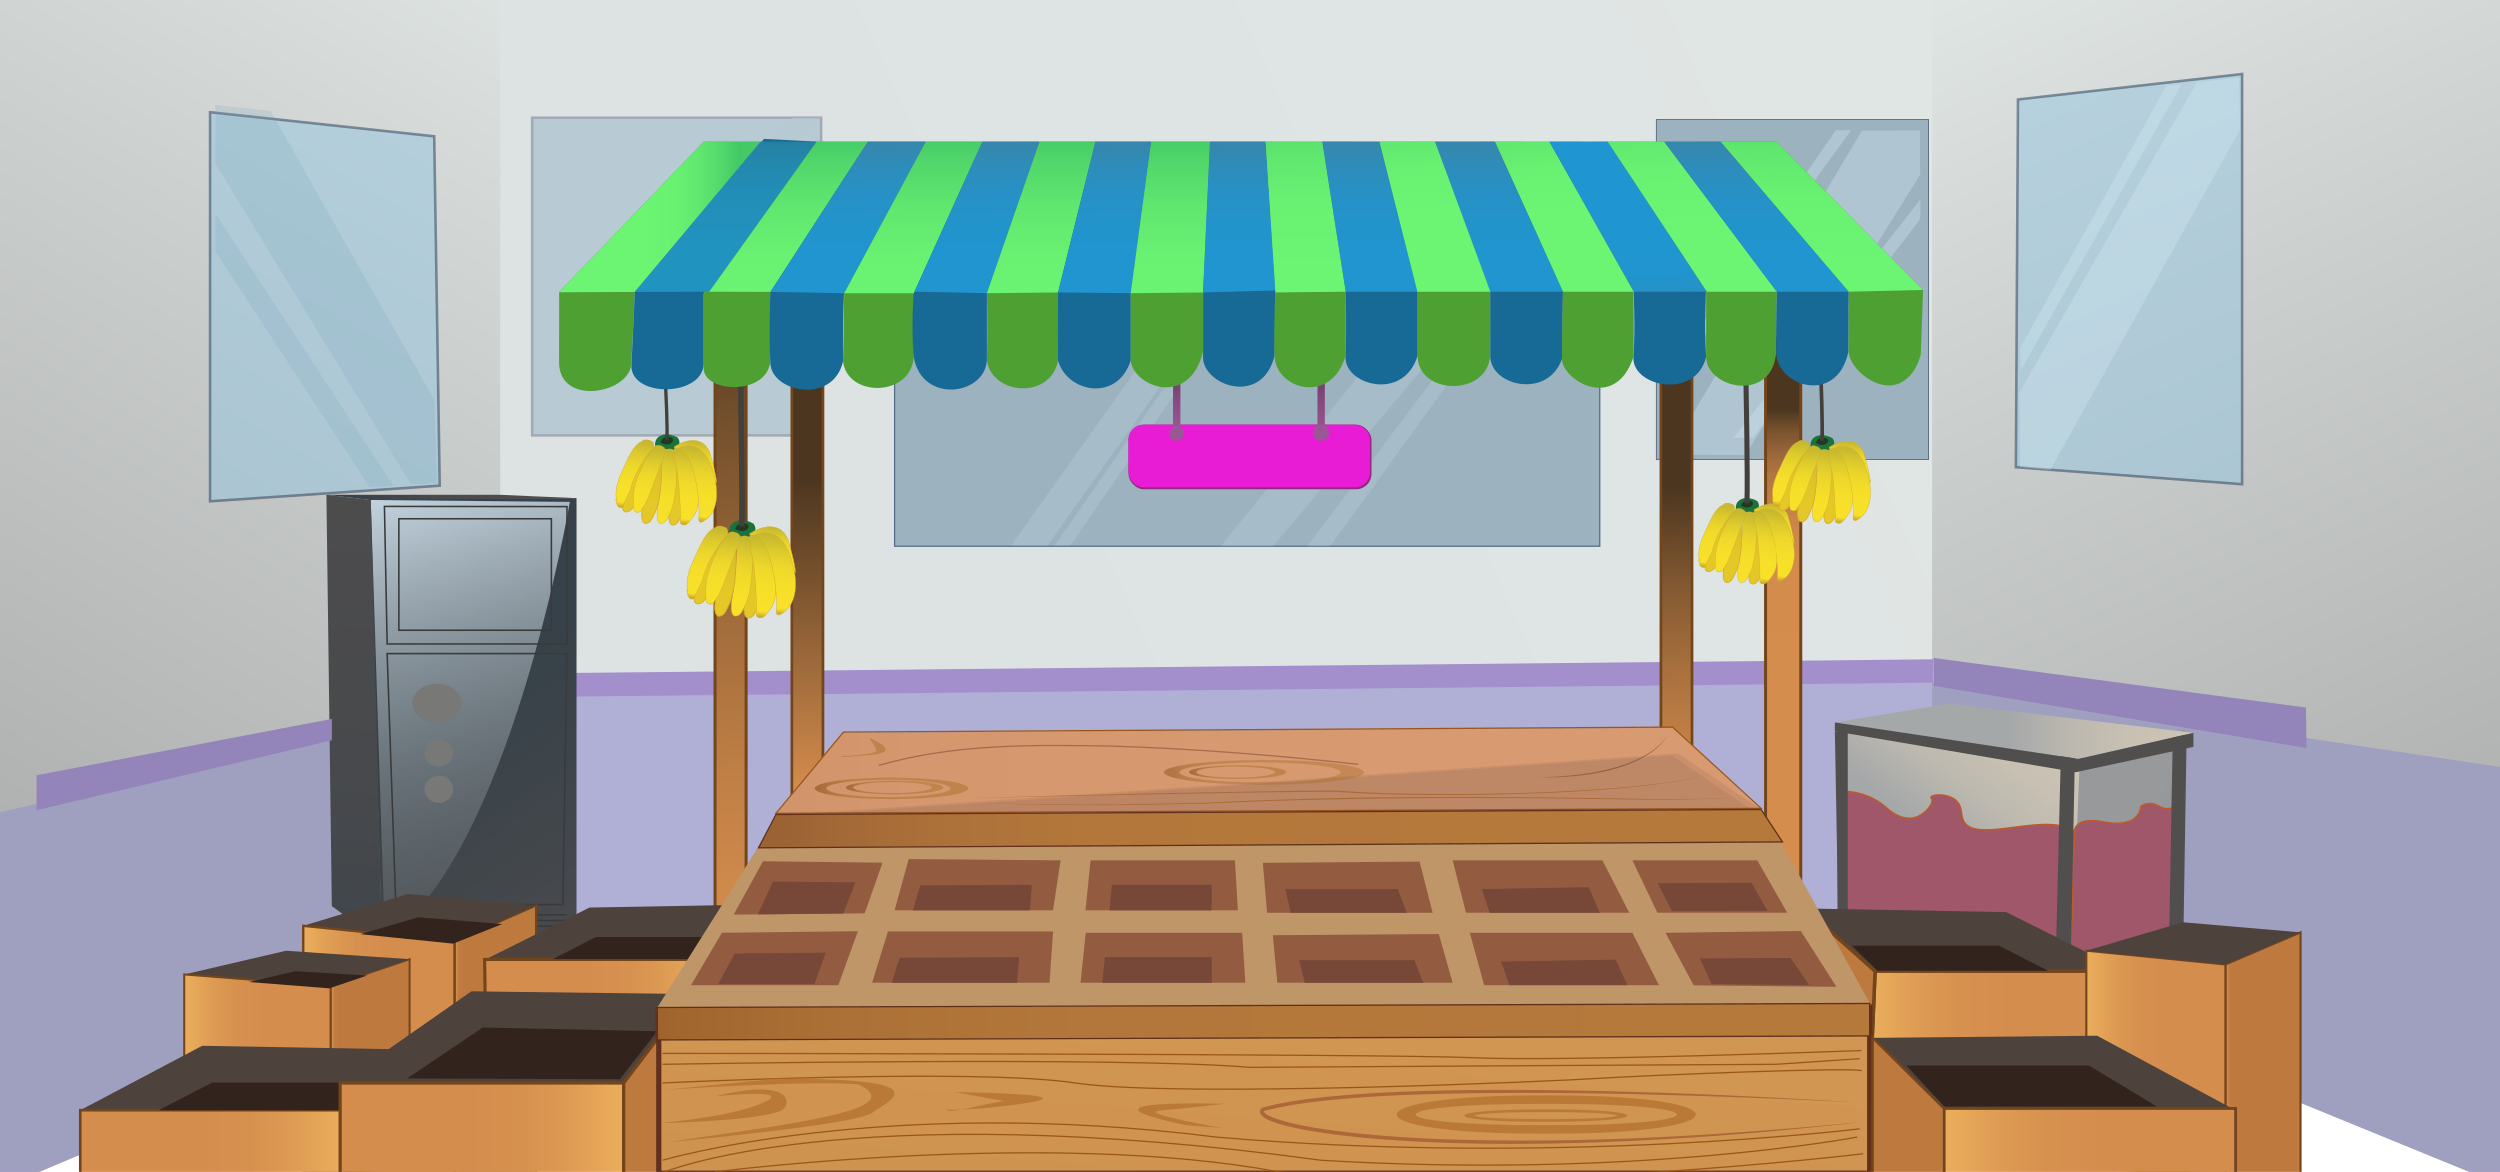 <svg xmlns="http://www.w3.org/2000/svg" xmlns:xlink="http://www.w3.org/1999/xlink" width="1920" height="900" viewBox="0 0 1920 900">
  <defs>
    <style>
      .cls-1, .cls-121, .cls-127, .cls-20, .cls-48, .cls-58, .cls-68, .cls-78 {
        fill: none;
      }

      .cls-2 {
        clip-path: url(#clip-path);
      }

      .cls-3 {
        fill: url(#linear-gradient);
      }

      .cls-4 {
        fill: url(#linear-gradient-2);
      }

      .cls-5 {
        fill: url(#linear-gradient-3);
      }

      .cls-6, .cls-9 {
        fill: #9cb2be;
      }

      .cls-6 {
        stroke: #576f8c;
      }

      .cls-10, .cls-105, .cls-106, .cls-108, .cls-109, .cls-110, .cls-111, .cls-112, .cls-116, .cls-119, .cls-120, .cls-121, .cls-122, .cls-127, .cls-130, .cls-131, .cls-132, .cls-133, .cls-15, .cls-20, .cls-25, .cls-27, .cls-28, .cls-29, .cls-30, .cls-31, .cls-33, .cls-34, .cls-35, .cls-36, .cls-37, .cls-40, .cls-41, .cls-42, .cls-43, .cls-44, .cls-45, .cls-46, .cls-47, .cls-48, .cls-49, .cls-50, .cls-51, .cls-52, .cls-53, .cls-54, .cls-55, .cls-56, .cls-57, .cls-58, .cls-59, .cls-6, .cls-60, .cls-61, .cls-62, .cls-63, .cls-64, .cls-65, .cls-66, .cls-67, .cls-68, .cls-69, .cls-70, .cls-71, .cls-72, .cls-73, .cls-74, .cls-75, .cls-76, .cls-77, .cls-78, .cls-9 {
        stroke-miterlimit: 10;
      }

      .cls-7 {
        fill: #9f9fbf;
      }

      .cls-8 {
        fill: #b0b0d6;
      }

      .cls-10, .cls-15, .cls-9 {
        stroke: #33455e;
      }

      .cls-9 {
        stroke-width: 0.5px;
      }

      .cls-10 {
        fill: #99c6dd;
      }

      .cls-10, .cls-15 {
        stroke-width: 2px;
      }

      .cls-10, .cls-126, .cls-16 {
        opacity: 0.55;
      }

      .cls-11, .cls-12 {
        fill: #d1e9f2;
      }

      .cls-11, .cls-14 {
        opacity: 0.35;
      }

      .cls-12 {
        opacity: 0.2;
      }

      .cls-13 {
        fill: #a28fcc;
      }

      .cls-15, .cls-16, .cls-17 {
        fill: #72a0b7;
      }

      .cls-17 {
        opacity: 0.54;
      }

      .cls-18 {
        fill: url(#linear-gradient-4);
      }

      .cls-19 {
        fill: url(#linear-gradient-5);
      }

      .cls-20 {
        stroke: #393a39;
        stroke-width: 1.21px;
      }

      .cls-21 {
        fill: #787877;
      }

      .cls-22 {
        fill: url(#linear-gradient-6);
      }

      .cls-23 {
        fill: url(#linear-gradient-7);
      }

      .cls-24 {
        fill: url(#linear-gradient-8);
      }

      .cls-105, .cls-106, .cls-108, .cls-109, .cls-110, .cls-111, .cls-112, .cls-130, .cls-131, .cls-132, .cls-133, .cls-25, .cls-27, .cls-28, .cls-29, .cls-33, .cls-34, .cls-35, .cls-36 {
        stroke: #72451b;
      }

      .cls-25, .cls-27 {
        stroke-width: 1.82px;
      }

      .cls-25 {
        fill: url(#linear-gradient-9);
      }

      .cls-26 {
        fill: #4d423c;
      }

      .cls-27 {
        fill: url(#linear-gradient-10);
      }

      .cls-28, .cls-29 {
        stroke-width: 1.54px;
      }

      .cls-28 {
        fill: url(#linear-gradient-11);
      }

      .cls-29 {
        fill: url(#linear-gradient-12);
      }

      .cls-30, .cls-31 {
        fill: #a05769;
        stroke: #bc5a2d;
      }

      .cls-30 {
        stroke-width: 1.22px;
      }

      .cls-31 {
        stroke-width: 1.22px;
      }

      .cls-32 {
        fill: #514e4e;
      }

      .cls-33, .cls-34 {
        stroke-width: 2.31px;
      }

      .cls-33 {
        fill: url(#linear-gradient-13);
      }

      .cls-34 {
        fill: url(#linear-gradient-14);
      }

      .cls-35, .cls-36 {
        stroke-width: 2.08px;
      }

      .cls-35 {
        fill: url(#linear-gradient-15);
      }

      .cls-36 {
        fill: url(#linear-gradient-16);
      }

      .cls-37, .cls-40, .cls-41, .cls-42, .cls-43, .cls-44, .cls-45, .cls-46, .cls-47, .cls-49, .cls-50, .cls-51, .cls-52, .cls-53, .cls-54, .cls-55, .cls-56, .cls-57, .cls-59, .cls-60, .cls-61, .cls-62, .cls-63, .cls-64, .cls-65, .cls-66, .cls-67, .cls-69, .cls-70, .cls-71, .cls-72, .cls-73, .cls-74, .cls-75, .cls-76, .cls-77 {
        stroke: #d7aa29;
      }

      .cls-37, .cls-40, .cls-42 {
        stroke-width: 0.61px;
      }

      .cls-37 {
        fill: url(#linear-gradient-17);
      }

      .cls-38 {
        fill: #1a733a;
      }

      .cls-39 {
        fill: #243821;
      }

      .cls-40 {
        fill: url(#linear-gradient-18);
      }

      .cls-41, .cls-43, .cls-44, .cls-45, .cls-46, .cls-47 {
        stroke-width: 0.3px;
      }

      .cls-41 {
        fill: url(#linear-gradient-19);
      }

      .cls-42 {
        fill: url(#linear-gradient-20);
      }

      .cls-43 {
        fill: url(#linear-gradient-21);
      }

      .cls-44 {
        fill: url(#linear-gradient-22);
      }

      .cls-45 {
        fill: url(#linear-gradient-23);
      }

      .cls-46 {
        fill: url(#linear-gradient-24);
      }

      .cls-47 {
        fill: url(#linear-gradient-25);
      }

      .cls-48, .cls-58, .cls-68, .cls-78 {
        stroke: #433f3a;
      }

      .cls-48 {
        stroke-width: 3.89px;
      }

      .cls-49, .cls-50, .cls-52 {
        stroke-width: 0.62px;
      }

      .cls-49 {
        fill: url(#linear-gradient-26);
      }

      .cls-50 {
        fill: url(#linear-gradient-27);
      }

      .cls-51, .cls-53, .cls-54, .cls-55, .cls-56, .cls-57 {
        stroke-width: 0.31px;
      }

      .cls-51 {
        fill: url(#linear-gradient-28);
      }

      .cls-52 {
        fill: url(#linear-gradient-29);
      }

      .cls-53 {
        fill: url(#linear-gradient-30);
      }

      .cls-54 {
        fill: url(#linear-gradient-31);
      }

      .cls-55 {
        fill: url(#linear-gradient-32);
      }

      .cls-56 {
        fill: url(#linear-gradient-33);
      }

      .cls-57 {
        fill: url(#linear-gradient-34);
      }

      .cls-58 {
        stroke-width: 2.83px;
      }

      .cls-59, .cls-60, .cls-62 {
        stroke-width: 0.64px;
      }

      .cls-59 {
        fill: url(#linear-gradient-35);
      }

      .cls-60 {
        fill: url(#linear-gradient-36);
      }

      .cls-61, .cls-63, .cls-64, .cls-65, .cls-66, .cls-67 {
        stroke-width: 0.32px;
      }

      .cls-61 {
        fill: url(#linear-gradient-37);
      }

      .cls-62 {
        fill: url(#linear-gradient-38);
      }

      .cls-63 {
        fill: url(#linear-gradient-39);
      }

      .cls-64 {
        fill: url(#linear-gradient-40);
      }

      .cls-65 {
        fill: url(#linear-gradient-41);
      }

      .cls-66 {
        fill: url(#linear-gradient-42);
      }

      .cls-67 {
        fill: url(#linear-gradient-43);
      }

      .cls-68 {
        stroke-width: 2.56px;
      }

      .cls-69, .cls-70, .cls-72 {
        stroke-width: 0.69px;
      }

      .cls-69 {
        fill: url(#linear-gradient-44);
      }

      .cls-70 {
        fill: url(#linear-gradient-45);
      }

      .cls-71, .cls-73, .cls-74, .cls-75, .cls-76, .cls-77 {
        stroke-width: 0.34px;
      }

      .cls-71 {
        fill: url(#linear-gradient-46);
      }

      .cls-72 {
        fill: url(#linear-gradient-47);
      }

      .cls-73 {
        fill: url(#linear-gradient-48);
      }

      .cls-74 {
        fill: url(#linear-gradient-49);
      }

      .cls-75 {
        fill: url(#linear-gradient-50);
      }

      .cls-76 {
        fill: url(#linear-gradient-51);
      }

      .cls-77 {
        fill: url(#linear-gradient-52);
      }

      .cls-78 {
        stroke-width: 4.41px;
      }

      .cls-79 {
        fill: #912a7e;
      }

      .cls-80 {
        fill: #e81cd5;
      }

      .cls-81 {
        fill: url(#linear-gradient-53);
      }

      .cls-82 {
        fill: url(#linear-gradient-54);
      }

      .cls-83 {
        fill: #995893;
      }

      .cls-84 {
        fill: #4ea033;
      }

      .cls-85 {
        fill: #176996;
      }

      .cls-86 {
        fill: url(#linear-gradient-55);
      }

      .cls-87 {
        fill: url(#linear-gradient-56);
      }

      .cls-88 {
        fill: url(#linear-gradient-57);
      }

      .cls-89 {
        fill: url(#linear-gradient-58);
      }

      .cls-90 {
        fill: url(#linear-gradient-59);
      }

      .cls-91 {
        fill: url(#linear-gradient-60);
      }

      .cls-92 {
        fill: url(#linear-gradient-61);
      }

      .cls-93 {
        fill: url(#linear-gradient-62);
      }

      .cls-94 {
        fill: url(#linear-gradient-63);
      }

      .cls-95 {
        fill: url(#linear-gradient-64);
      }

      .cls-96 {
        fill: url(#linear-gradient-65);
      }

      .cls-97 {
        fill: url(#linear-gradient-66);
      }

      .cls-98 {
        fill: url(#linear-gradient-67);
      }

      .cls-99 {
        fill: url(#linear-gradient-68);
      }

      .cls-100 {
        fill: url(#linear-gradient-69);
      }

      .cls-101 {
        fill: url(#linear-gradient-70);
      }

      .cls-102 {
        fill: url(#linear-gradient-71);
      }

      .cls-103 {
        fill: url(#linear-gradient-72);
      }

      .cls-104 {
        fill: url(#linear-gradient-73);
      }

      .cls-105, .cls-106 {
        stroke-width: 2.4px;
      }

      .cls-105 {
        fill: url(#linear-gradient-74);
      }

      .cls-106 {
        fill: url(#linear-gradient-75);
      }

      .cls-107 {
        fill: #33231d;
      }

      .cls-108, .cls-109 {
        stroke-width: 2.73px;
      }

      .cls-108 {
        fill: url(#linear-gradient-76);
      }

      .cls-109 {
        fill: url(#linear-gradient-77);
      }

      .cls-110 {
        stroke-width: 2.01px;
        fill: url(#linear-gradient-78);
      }

      .cls-111, .cls-112 {
        stroke-width: 2.49px;
      }

      .cls-111 {
        fill: url(#linear-gradient-79);
      }

      .cls-112 {
        fill: url(#linear-gradient-80);
      }

      .cls-113 {
        fill: #bf9668;
      }

      .cls-114 {
        fill: #271f1b;
      }

      .cls-115 {
        fill: #60301d;
      }

      .cls-116, .cls-119, .cls-120, .cls-122 {
        stroke: #60301d;
      }

      .cls-116 {
        fill: url(#linear-gradient-81);
      }

      .cls-117 {
        fill: url(#linear-gradient-82);
      }

      .cls-118 {
        fill: #5c4337;
        opacity: 0.11;
      }

      .cls-119 {
        stroke-width: 4px;
        fill: url(#linear-gradient-83);
      }

      .cls-120 {
        fill: url(#linear-gradient-84);
      }

      .cls-121 {
        stroke: #9b5719;
      }

      .cls-122 {
        fill: url(#linear-gradient-85);
      }

      .cls-123, .cls-124, .cls-125, .cls-144 {
        opacity: 0.68;
      }

      .cls-123 {
        fill: url(#linear-gradient-86);
      }

      .cls-124 {
        fill: url(#linear-gradient-87);
      }

      .cls-125 {
        fill: url(#linear-gradient-88);
      }

      .cls-126 {
        fill: url(#linear-gradient-89);
      }

      .cls-127 {
        stroke: #6b3926;
      }

      .cls-127, .cls-128 {
        opacity: 0.46;
      }

      .cls-129 {
        fill: #6b3926;
      }

      .cls-130, .cls-131 {
        stroke-width: 1.63px;
      }

      .cls-130 {
        fill: url(#linear-gradient-90);
      }

      .cls-131 {
        fill: url(#linear-gradient-91);
      }

      .cls-132 {
        stroke-width: 2.2px;
        fill: url(#linear-gradient-92);
      }

      .cls-133 {
        stroke-width: 2px;
        fill: url(#linear-gradient-93);
      }

      .cls-134 {
        fill: url(#linear-gradient-94);
      }

      .cls-135 {
        fill: #935c40;
      }

      .cls-136 {
        fill: #774738;
      }

      .cls-137 {
        fill: url(#linear-gradient-95);
      }

      .cls-138 {
        fill: #9385ba;
      }

      .cls-139 {
        fill: url(#linear-gradient-96);
      }

      .cls-140 {
        fill: #ba7936;
      }

      .cls-141 {
        fill: #ad6738;
      }

      .cls-142 {
        opacity: 0.58;
      }

      .cls-143 {
        fill: #9b5719;
      }

      .cls-144 {
        fill: url(#linear-gradient-97);
      }
    </style>
    <clipPath id="clip-path">
      <rect class="cls-1" width="1920" height="900"/>
    </clipPath>
    <linearGradient id="linear-gradient" x1="1884.35" y1="812.38" x2="1510.44" y2="-19.5" gradientUnits="userSpaceOnUse">
      <stop offset="0" stop-color="#a7a8a8"/>
      <stop offset="0.66" stop-color="#cbcfce"/>
      <stop offset="1" stop-color="#e0e6e4"/>
    </linearGradient>
    <linearGradient id="linear-gradient-2" x1="-214.45" y1="1152.67" x2="565.83" y2="-204.61" gradientUnits="userSpaceOnUse">
      <stop offset="0.26" stop-color="#a7a8a8"/>
      <stop offset="0.66" stop-color="#cbcfce"/>
      <stop offset="0.86" stop-color="#e0e6e4"/>
    </linearGradient>
    <linearGradient id="linear-gradient-3" x1="318.6" y1="638.31" x2="1529.79" y2="88.97" gradientUnits="userSpaceOnUse">
      <stop offset="0.33" stop-color="#dde2e3"/>
      <stop offset="0.93" stop-color="#e0e6e4"/>
    </linearGradient>
    <linearGradient id="linear-gradient-4" x1="341.55" y1="514.65" x2="615.51" y2="913.95" gradientUnits="userSpaceOnUse">
      <stop offset="0.04" stop-color="#364149"/>
      <stop offset="0.43" stop-color="#47494c"/>
      <stop offset="0.72" stop-color="#4d4c4d"/>
    </linearGradient>
    <linearGradient id="linear-gradient-5" x1="307.79" y1="350.5" x2="481.27" y2="948.12" gradientUnits="userSpaceOnUse">
      <stop offset="0" stop-color="#d0e2ee"/>
      <stop offset="0.08" stop-color="#c0d0db" stop-opacity="0.92"/>
      <stop offset="0.38" stop-color="#858e94" stop-opacity="0.61"/>
      <stop offset="0.63" stop-color="#5a5e60" stop-opacity="0.38"/>
      <stop offset="0.8" stop-color="#3f4040" stop-opacity="0.24"/>
      <stop offset="0.9" stop-color="#353534" stop-opacity="0.19"/>
    </linearGradient>
    <linearGradient id="linear-gradient-6" x1="220.47" y1="939.09" x2="326.1" y2="147.03" xlink:href="#linear-gradient-4"/>
    <linearGradient id="linear-gradient-7" x1="1431.81" y1="742.99" x2="1705.6" y2="383.58" gradientUnits="userSpaceOnUse">
      <stop offset="0.25" stop-color="#a5a8a9"/>
      <stop offset="0.28" stop-color="#acadab"/>
      <stop offset="0.35" stop-color="#bdb9af"/>
      <stop offset="0.43" stop-color="#c8c1b3"/>
      <stop offset="0.56" stop-color="#cfc6b4"/>
      <stop offset="0.9" stop-color="#d1c7b5"/>
    </linearGradient>
    <linearGradient id="linear-gradient-8" x1="1583.72" y1="613.63" x2="1785.49" y2="740.2" gradientUnits="userSpaceOnUse">
      <stop offset="0.25" stop-color="#97999a"/>
      <stop offset="0.25" stop-color="#97999a"/>
      <stop offset="0.4" stop-color="#909393"/>
      <stop offset="0.81" stop-color="#8e9191"/>
    </linearGradient>
    <linearGradient id="linear-gradient-9" x1="349.05" y1="798.95" x2="411.79" y2="798.95" gradientUnits="userSpaceOnUse">
      <stop offset="0" stop-color="#e9ac5b"/>
      <stop offset="0.01" stop-color="#de9f54"/>
      <stop offset="0.02" stop-color="#d08e4b"/>
      <stop offset="0.04" stop-color="#c68244"/>
      <stop offset="0.06" stop-color="#c07b40"/>
      <stop offset="0.12" stop-color="#be793f"/>
    </linearGradient>
    <linearGradient id="linear-gradient-10" x1="232.88" y1="806.83" x2="349.05" y2="806.83" gradientUnits="userSpaceOnUse">
      <stop offset="0.03" stop-color="#e9ac5b"/>
      <stop offset="0.18" stop-color="#de9c54"/>
      <stop offset="0.35" stop-color="#d7914f"/>
      <stop offset="0.54" stop-color="#d58d4d"/>
    </linearGradient>
    <linearGradient id="linear-gradient-11" x1="253.88" y1="813.86" x2="314.58" y2="813.86" xlink:href="#linear-gradient-9"/>
    <linearGradient id="linear-gradient-12" x1="141.48" y1="819.73" x2="253.88" y2="819.73" xlink:href="#linear-gradient-10"/>
    <linearGradient id="linear-gradient-13" x1="541.14" y1="191.28" x2="586.83" y2="950.41" gradientUnits="userSpaceOnUse">
      <stop offset="0.03" stop-color="#4c361f"/>
      <stop offset="0.17" stop-color="#734f2c"/>
      <stop offset="0.35" stop-color="#9d693a"/>
      <stop offset="0.51" stop-color="#bc7d44"/>
      <stop offset="0.64" stop-color="#ce894b"/>
      <stop offset="0.74" stop-color="#d58d4d"/>
    </linearGradient>
    <linearGradient id="linear-gradient-14" x1="1368.07" y1="305.7" x2="1369.96" y2="610.27" gradientUnits="userSpaceOnUse">
      <stop offset="0.03" stop-color="#4c361f"/>
      <stop offset="0.05" stop-color="#5f4225"/>
      <stop offset="0.09" stop-color="#7e5630"/>
      <stop offset="0.14" stop-color="#9a6739"/>
      <stop offset="0.19" stop-color="#b07540"/>
      <stop offset="0.26" stop-color="#c18046"/>
      <stop offset="0.33" stop-color="#cc874a"/>
      <stop offset="0.44" stop-color="#d38c4c"/>
      <stop offset="0.74" stop-color="#d58d4d"/>
    </linearGradient>
    <linearGradient id="linear-gradient-15" x1="1283.95" y1="364.28" x2="1293.94" y2="675.37" gradientUnits="userSpaceOnUse">
      <stop offset="0.03" stop-color="#4c361f"/>
      <stop offset="0.07" stop-color="#543b22"/>
      <stop offset="0.27" stop-color="#825831"/>
      <stop offset="0.47" stop-color="#a66f3d"/>
      <stop offset="0.65" stop-color="#c08046"/>
      <stop offset="0.81" stop-color="#d08a4b"/>
      <stop offset="0.94" stop-color="#d58d4d"/>
    </linearGradient>
    <linearGradient id="linear-gradient-16" x1="622.15" y1="360.29" x2="617.41" y2="625.22" gradientUnits="userSpaceOnUse">
      <stop offset="0.03" stop-color="#4c361f"/>
      <stop offset="0.42" stop-color="#885c33"/>
      <stop offset="0.94" stop-color="#d58d4d"/>
    </linearGradient>
    <linearGradient id="linear-gradient-17" x1="1356.94" y1="396.02" x2="1339.8" y2="459.86" gradientUnits="userSpaceOnUse">
      <stop offset="0.02" stop-color="#c7b92f"/>
      <stop offset="0.12" stop-color="#d0bd2d"/>
      <stop offset="0.36" stop-color="#dfc528"/>
      <stop offset="0.55" stop-color="#e4c827"/>
    </linearGradient>
    <linearGradient id="linear-gradient-18" x1="1262.82" y1="624.69" x2="1245.63" y2="688.71" gradientTransform="matrix(0.98, 0.18, -0.18, 0.98, 202.38, -453.02)" xlink:href="#linear-gradient-17"/>
    <linearGradient id="linear-gradient-19" x1="1348.3" y1="394.82" x2="1331.16" y2="458.66" gradientUnits="userSpaceOnUse">
      <stop offset="0.02" stop-color="#c7b92f"/>
      <stop offset="0.03" stop-color="#c9ba2f"/>
      <stop offset="0.18" stop-color="#decb2c"/>
      <stop offset="0.34" stop-color="#edd82a"/>
      <stop offset="0.53" stop-color="#f6df29"/>
      <stop offset="0.81" stop-color="#f9e129"/>
      <stop offset="0.96" stop-color="#865d25"/>
    </linearGradient>
    <linearGradient id="linear-gradient-20" x1="1337.19" y1="394.82" x2="1320.06" y2="458.66" xlink:href="#linear-gradient-17"/>
    <linearGradient id="linear-gradient-21" x1="1364.82" y1="387.72" x2="1360.53" y2="419.4" xlink:href="#linear-gradient-19"/>
    <linearGradient id="linear-gradient-22" x1="1330.74" y1="392.45" x2="1325.77" y2="449.73" xlink:href="#linear-gradient-19"/>
    <linearGradient id="linear-gradient-23" x1="1321.23" y1="386.67" x2="1313.55" y2="443.39" xlink:href="#linear-gradient-19"/>
    <linearGradient id="linear-gradient-24" x1="1358.26" y1="394.36" x2="1350.01" y2="455.24" xlink:href="#linear-gradient-19"/>
    <linearGradient id="linear-gradient-25" x1="1366.49" y1="392.74" x2="1358.38" y2="452.58" xlink:href="#linear-gradient-19"/>
    <linearGradient id="linear-gradient-26" x1="1414.91" y1="348.08" x2="1397.35" y2="413.5" xlink:href="#linear-gradient-17"/>
    <linearGradient id="linear-gradient-27" x1="1310.55" y1="567.03" x2="1292.93" y2="632.63" gradientTransform="matrix(0.98, 0.18, -0.18, 0.98, 202.38, -453.02)" xlink:href="#linear-gradient-17"/>
    <linearGradient id="linear-gradient-28" x1="1406.06" y1="346.85" x2="1388.49" y2="412.27" xlink:href="#linear-gradient-19"/>
    <linearGradient id="linear-gradient-29" x1="1394.67" y1="346.85" x2="1377.11" y2="412.27" xlink:href="#linear-gradient-17"/>
    <linearGradient id="linear-gradient-30" x1="1422.98" y1="339.58" x2="1418.58" y2="372.03" xlink:href="#linear-gradient-19"/>
    <linearGradient id="linear-gradient-31" x1="1388.06" y1="344.42" x2="1382.96" y2="403.13" xlink:href="#linear-gradient-19"/>
    <linearGradient id="linear-gradient-32" x1="1378.32" y1="338.49" x2="1370.44" y2="396.63" xlink:href="#linear-gradient-19"/>
    <linearGradient id="linear-gradient-33" x1="1416.26" y1="346.38" x2="1407.81" y2="408.77" xlink:href="#linear-gradient-19"/>
    <linearGradient id="linear-gradient-34" x1="1424.7" y1="344.72" x2="1416.39" y2="406.04" xlink:href="#linear-gradient-19"/>
    <linearGradient id="linear-gradient-35" x1="528.21" y1="347.87" x2="510.15" y2="415.14" xlink:href="#linear-gradient-17"/>
    <linearGradient id="linear-gradient-36" x1="437.59" y1="726.66" x2="419.48" y2="794.12" gradientTransform="matrix(0.98, 0.18, -0.18, 0.98, 202.38, -453.02)" xlink:href="#linear-gradient-17"/>
    <linearGradient id="linear-gradient-37" x1="519.1" y1="346.6" x2="501.04" y2="413.87" xlink:href="#linear-gradient-19"/>
    <linearGradient id="linear-gradient-38" x1="507.4" y1="346.6" x2="489.34" y2="413.87" xlink:href="#linear-gradient-17"/>
    <linearGradient id="linear-gradient-39" x1="536.5" y1="339.13" x2="531.98" y2="372.5" xlink:href="#linear-gradient-19"/>
    <linearGradient id="linear-gradient-40" x1="500.59" y1="344.11" x2="495.36" y2="404.47" xlink:href="#linear-gradient-19"/>
    <linearGradient id="linear-gradient-41" x1="490.58" y1="338.01" x2="482.48" y2="397.79" xlink:href="#linear-gradient-19"/>
    <linearGradient id="linear-gradient-42" x1="529.59" y1="346.12" x2="520.9" y2="410.27" xlink:href="#linear-gradient-19"/>
    <linearGradient id="linear-gradient-43" x1="538.27" y1="344.41" x2="529.73" y2="407.47" xlink:href="#linear-gradient-19"/>
    <linearGradient id="linear-gradient-44" x1="587.07" y1="414.9" x2="567.6" y2="487.4" xlink:href="#linear-gradient-17"/>
    <linearGradient id="linear-gradient-45" x1="505.46" y1="781.8" x2="485.94" y2="854.5" gradientTransform="matrix(0.98, 0.18, -0.18, 0.98, 202.38, -453.02)" xlink:href="#linear-gradient-17"/>
    <linearGradient id="linear-gradient-46" x1="577.26" y1="413.54" x2="557.79" y2="486.03" xlink:href="#linear-gradient-19"/>
    <linearGradient id="linear-gradient-47" x1="564.64" y1="413.54" x2="545.18" y2="486.03" xlink:href="#linear-gradient-17"/>
    <linearGradient id="linear-gradient-48" x1="596.01" y1="405.48" x2="591.14" y2="441.45" xlink:href="#linear-gradient-19"/>
    <linearGradient id="linear-gradient-49" x1="557.31" y1="410.85" x2="551.67" y2="475.9" xlink:href="#linear-gradient-19"/>
    <linearGradient id="linear-gradient-50" x1="546.52" y1="404.28" x2="537.79" y2="468.7" xlink:href="#linear-gradient-19"/>
    <linearGradient id="linear-gradient-51" x1="588.56" y1="413.02" x2="579.2" y2="482.15" xlink:href="#linear-gradient-19"/>
    <linearGradient id="linear-gradient-52" x1="597.91" y1="411.18" x2="588.71" y2="479.13" xlink:href="#linear-gradient-19"/>
    <linearGradient id="linear-gradient-53" x1="900.42" y1="342.99" x2="906.59" y2="267.66" gradientUnits="userSpaceOnUse">
      <stop offset="0.01" stop-color="#aa5e9f"/>
      <stop offset="0.78" stop-color="#6d3c68"/>
    </linearGradient>
    <linearGradient id="linear-gradient-54" x1="1011.09" y1="348.07" x2="1017.75" y2="266.87" xlink:href="#linear-gradient-53"/>
    <linearGradient id="linear-gradient-55" x1="429.35" y1="166.63" x2="584.07" y2="166.63" gradientUnits="userSpaceOnUse">
      <stop offset="0.41" stop-color="#6cf473"/>
      <stop offset="0.58" stop-color="#69f172"/>
      <stop offset="0.7" stop-color="#60e76f"/>
      <stop offset="0.82" stop-color="#50d66a"/>
      <stop offset="0.89" stop-color="#43c966"/>
    </linearGradient>
    <linearGradient id="linear-gradient-56" x1="557.83" y1="368.19" x2="557.13" y2="69.24" gradientUnits="userSpaceOnUse">
      <stop offset="0.29" stop-color="#2194c1"/>
      <stop offset="0.6" stop-color="#2193bf"/>
      <stop offset="0.73" stop-color="#228eb8"/>
      <stop offset="0.82" stop-color="#2487ac"/>
      <stop offset="0.9" stop-color="#267c9a"/>
      <stop offset="0.91" stop-color="#277996"/>
    </linearGradient>
    <linearGradient id="linear-gradient-57" x1="606.05" y1="368.49" x2="605.34" y2="69.18" xlink:href="#linear-gradient-55"/>
    <linearGradient id="linear-gradient-58" x1="651.86" y1="371.01" x2="651.14" y2="68.78" gradientUnits="userSpaceOnUse">
      <stop offset="0.29" stop-color="#1f96d1"/>
      <stop offset="0.59" stop-color="#2095cf"/>
      <stop offset="0.71" stop-color="#2592c8"/>
      <stop offset="0.8" stop-color="#2d8dbc"/>
      <stop offset="0.87" stop-color="#3886aa"/>
      <stop offset="0.9" stop-color="#3e82a1"/>
    </linearGradient>
    <linearGradient id="linear-gradient-59" x1="701.86" y1="371.05" x2="701.15" y2="68.76" xlink:href="#linear-gradient-55"/>
    <linearGradient id="linear-gradient-60" x1="750.81" y1="370.9" x2="750.1" y2="68.82" xlink:href="#linear-gradient-58"/>
    <linearGradient id="linear-gradient-61" x1="800.11" y1="370.76" x2="799.39" y2="68.73" xlink:href="#linear-gradient-55"/>
    <linearGradient id="linear-gradient-62" x1="848.84" y1="371.08" x2="848.13" y2="68.69" xlink:href="#linear-gradient-58"/>
    <linearGradient id="linear-gradient-63" x1="899.3" y1="370.81" x2="898.59" y2="68.73" xlink:href="#linear-gradient-55"/>
    <linearGradient id="linear-gradient-64" x1="952.08" y1="369.55" x2="951.37" y2="68.9" xlink:href="#linear-gradient-58"/>
    <linearGradient id="linear-gradient-65" x1="1003.15" y1="330.64" x2="1002.44" y2="29.91" xlink:href="#linear-gradient-55"/>
    <linearGradient id="linear-gradient-66" x1="1052.63" y1="368.67" x2="1051.93" y2="68.97" xlink:href="#linear-gradient-58"/>
    <linearGradient id="linear-gradient-67" x1="1151.68" y1="368.67" x2="1150.97" y2="69.04" xlink:href="#linear-gradient-58"/>
    <linearGradient id="linear-gradient-68" x1="1209.03" y1="249.51" x2="1190.15" y2="41.16" xlink:href="#linear-gradient-55"/>
    <linearGradient id="linear-gradient-69" x1="1109.43" y1="248.24" x2="1090.83" y2="43.07" xlink:href="#linear-gradient-55"/>
    <linearGradient id="linear-gradient-70" x1="1249.79" y1="147.56" x2="1253.48" y2="253.4" xlink:href="#linear-gradient-58"/>
    <linearGradient id="linear-gradient-71" x1="1306.17" y1="280.08" x2="1291.39" y2="21.91" xlink:href="#linear-gradient-55"/>
    <linearGradient id="linear-gradient-72" x1="1349.5" y1="368.93" x2="1348.79" y2="68.86" xlink:href="#linear-gradient-58"/>
    <linearGradient id="linear-gradient-73" x1="1396.12" y1="326.05" x2="1401.91" y2="26.09" xlink:href="#linear-gradient-55"/>
    <linearGradient id="linear-gradient-74" x1="3805.58" y1="779.68" x2="3978.24" y2="779.68" gradientTransform="matrix(-1, 0, 0, 1, 4350.45, 0)" xlink:href="#linear-gradient-10"/>
    <linearGradient id="linear-gradient-75" x1="3755.39" y1="760.37" x2="3800.05" y2="760.37" gradientTransform="matrix(-1, 0, 0, 1, 4350.45, 0)" xlink:href="#linear-gradient-9"/>
    <linearGradient id="linear-gradient-76" x1="374.81" y1="794.61" x2="571.36" y2="794.61" gradientTransform="translate(1061.05)" xlink:href="#linear-gradient-10"/>
    <linearGradient id="linear-gradient-77" x1="317.69" y1="772.63" x2="368.52" y2="772.63" gradientTransform="translate(1061.05)" xlink:href="#linear-gradient-9"/>
    <linearGradient id="linear-gradient-78" x1="4086.43" y1="877.38" x2="4288.81" y2="877.38" gradientTransform="matrix(-1, 0, 0, 1, 4350.45, 0)" xlink:href="#linear-gradient-10"/>
    <linearGradient id="linear-gradient-79" x1="3871.45" y1="866.93" x2="4089.21" y2="866.93" gradientTransform="matrix(-1, 0, 0, 1, 4350.45, 0)" xlink:href="#linear-gradient-10"/>
    <linearGradient id="linear-gradient-80" x1="3808.7" y1="832.8" x2="3860.7" y2="832.8" gradientTransform="matrix(-1, 0, 0, 1, 4350.45, 0)" xlink:href="#linear-gradient-9"/>
    <linearGradient id="linear-gradient-81" x1="503.82" y1="786.37" x2="1430.94" y2="786.37" gradientUnits="userSpaceOnUse">
      <stop offset="0.02" stop-color="#7f4733"/>
      <stop offset="0.31" stop-color="#834935"/>
      <stop offset="0.62" stop-color="#905039"/>
      <stop offset="0.78" stop-color="#99553d"/>
    </linearGradient>
    <linearGradient id="linear-gradient-82" x1="1.46" y1="592.6" x2="1441.99" y2="592.6" gradientUnits="userSpaceOnUse">
      <stop offset="0.01" stop-color="#aa6b41"/>
      <stop offset="0.02" stop-color="#ac6d43"/>
      <stop offset="0.15" stop-color="#bf8157"/>
      <stop offset="0.31" stop-color="#cd8f66"/>
      <stop offset="0.49" stop-color="#d5976e"/>
      <stop offset="0.77" stop-color="#d89a71"/>
    </linearGradient>
    <linearGradient id="linear-gradient-83" x1="962.85" y1="938.46" x2="979.47" y2="735.78" gradientUnits="userSpaceOnUse">
      <stop offset="0.05" stop-color="#cf9350"/>
      <stop offset="0.73" stop-color="#d19651"/>
    </linearGradient>
    <linearGradient id="linear-gradient-84" x1="405.03" y1="779.81" x2="1707.08" y2="779.81" gradientTransform="translate(-13.83 4.91)" gradientUnits="userSpaceOnUse">
      <stop offset="0.03" stop-color="#915824"/>
      <stop offset="0.1" stop-color="#a1662e"/>
      <stop offset="0.2" stop-color="#ac7136"/>
      <stop offset="0.34" stop-color="#b3773b"/>
      <stop offset="0.73" stop-color="#b5793c"/>
    </linearGradient>
    <linearGradient id="linear-gradient-85" x1="582.59" y1="636.4" x2="1368.92" y2="636.4" gradientUnits="userSpaceOnUse">
      <stop offset="0.03" stop-color="#9b6234"/>
      <stop offset="0.06" stop-color="#a16736"/>
      <stop offset="0.17" stop-color="#ac7139"/>
      <stop offset="0.32" stop-color="#b3773b"/>
      <stop offset="0.73" stop-color="#b5793c"/>
    </linearGradient>
    <linearGradient id="linear-gradient-86" x1="913.17" y1="593" x2="987.9" y2="593" gradientTransform="matrix(1, 0, 0, 1, 0, 0)" xlink:href="#linear-gradient-84"/>
    <linearGradient id="linear-gradient-87" x1="649.69" y1="604.85" x2="724.42" y2="604.85" gradientTransform="matrix(1, 0, 0, 1, 0, 0)" xlink:href="#linear-gradient-84"/>
    <linearGradient id="linear-gradient-88" x1="625.66" y1="605.47" x2="743.71" y2="605.47" gradientTransform="matrix(1, 0, 0, 1, 0, 0)" xlink:href="#linear-gradient-84"/>
    <linearGradient id="linear-gradient-89" x1="893.96" y1="593.18" x2="1047.68" y2="593.18" gradientTransform="matrix(1, 0, 0, 1, 0, 0)" xlink:href="#linear-gradient-84"/>
    <linearGradient id="linear-gradient-90" x1="1709.12" y1="808.63" x2="1766.81" y2="808.63" xlink:href="#linear-gradient-9"/>
    <linearGradient id="linear-gradient-91" x1="1602.3" y1="815.67" x2="1709.12" y2="815.67" xlink:href="#linear-gradient-10"/>
    <linearGradient id="linear-gradient-92" x1="263.9" y1="879.23" x2="487.96" y2="879.23" gradientTransform="translate(1229)" xlink:href="#linear-gradient-10"/>
    <linearGradient id="linear-gradient-93" x1="197.73" y1="852.72" x2="252.68" y2="852.72" gradientTransform="translate(1229)" xlink:href="#linear-gradient-9"/>
    <linearGradient id="linear-gradient-94" x1="952.28" y1="228.6" x2="952.26" y2="222.42" gradientUnits="userSpaceOnUse">
      <stop offset="0.02" stop-color="#2899d5"/>
      <stop offset="0.29" stop-color="#2695cf"/>
      <stop offset="0.65" stop-color="#228abe"/>
      <stop offset="0.88" stop-color="#1e80af"/>
    </linearGradient>
    <linearGradient id="linear-gradient-95" x1="1409.18" y1="561.64" x2="1938.03" y2="561.64" xlink:href="#linear-gradient-7"/>
    <linearGradient id="linear-gradient-96" x1="250.69" y1="382.02" x2="442.79" y2="382.02" xlink:href="#linear-gradient-4"/>
    <linearGradient id="linear-gradient-97" x1="646.76" y1="583.94" x2="677.89" y2="569.82" gradientTransform="matrix(1, 0, 0, 1, 0, 0)" xlink:href="#linear-gradient-84"/>
  </defs>
  <g id="Layer_2" data-name="Layer 2">
    <g class="cls-2">
      <g>
        <polygon class="cls-3" points="1435.28 -1.83 1924.4 -2.51 1923.38 910.51 1426.36 697.45 1435.28 -1.83"/>
        <polygon class="cls-4" points="491.85 -1.83 500.25 699.57 -3.77 914.6 -4.28 -3.02 491.85 -1.83"/>
        <rect class="cls-5" x="384.16" y="-2.05" width="1099.71" height="722.47"/>
        <rect class="cls-6" x="687.05" y="210.4" width="541.55" height="209.1"/>
        <g>
          <polygon class="cls-7" points="-13.98 627.11 409.58 528.58 410.76 744.98 -14.49 917.66 -13.98 627.11"/>
          <polygon class="cls-8" points="384.16 534.51 1483.87 523.89 1483.87 729.7 385.58 715.01 384.16 534.51"/>
          <polygon class="cls-7" points="1483.87 523.89 1925.43 589.83 1924.4 911.53 1483.55 731.28 1483.87 523.89"/>
        </g>
        <rect class="cls-9" x="1272.01" y="91.85" width="209.22" height="261.06"/>
        <g>
          <polygon class="cls-10" points="1549.79 76.38 1721.95 56.83 1721.95 371.89 1548.19 358.83 1549.79 76.38"/>
          <path class="cls-10" d="M333.47,104.7,161.32,86.17V385L337.71,373Q335.6,238.86,333.47,104.7Z"/>
          <path class="cls-11" d="M1430,100.38,1281.27,349.32l59.1.17,134.3-215.32q-.11-17-.2-34.07Z"/>
          <path class="cls-11" d="M1331.18,336.33,1475,153q-.15,7.62-.28,15.23L1346.27,336Z"/>
          <path class="cls-11" d="M1288.75,275.17c-1,5.25-1.93,11.37-.39,12.14,2.32,1.17,8.94-10.43,10.78-13.6,16.67-28.83,37.34-54.42,56.32-81.36,18-25.54,40.24-56.72,66.29-92.36h-11.86Z"/>
          <path class="cls-11" d="M1551,301.33,1687.35,63l32.39-3.26.62,39.69L1574.67,360.82l-23.26-2.16Z"/>
          <path class="cls-11" d="M1551.87,284.64Q1613.6,174.69,1675.3,64.73l-11.42,1q-56.2,100.8-112.43,201.6Z"/>
          <path class="cls-12" d="M937.49,419.51l118.08-145.9,45,0L977.68,419.51Z"/>
          <path class="cls-12" d="M1004,419.51,1114.4,273.08l12.93.47-105.8,146Z"/>
          <path class="cls-12" d="M776.38,419.16l96-134.9,27.4.24L804.4,419.16Z"/>
          <path class="cls-12" d="M809.78,419.16l91.55-131.67,11.18-.09L822.08,419Z"/>
        </g>
        <polygon class="cls-13" points="384.16 535.51 1484.68 524.3 1484.68 506.35 384.12 517.35 384.16 535.51"/>
        <g class="cls-14">
          <rect class="cls-15" x="408.74" y="90.43" width="221.84" height="243.93"/>
          <path class="cls-16" d="M207.85,85.21l125.78,222L335.7,371l-19.87,1.24L165.35,125.54V80.64Z"/>
          <path class="cls-16" d="M165.35,163.75,302.17,373.06,284,374.3q-59.31-90.54-118.61-181.08Z"/>
          <polygon class="cls-17" points="438.63 276.86 630.58 90.42 608.32 90.42 438.63 260.47 438.63 276.86"/>
        </g>
        <g>
          <polygon class="cls-18" points="282.95 382.58 442.77 382.58 442.77 724.17 293.47 724.17 282.95 382.58"/>
          <path class="cls-19" d="M437.63,385.46S390.87,660.22,295.54,720.63L284.75,384Z"/>
          <polygon class="cls-20" points="297.34 501.98 435.44 501.98 432.23 694.74 303.95 694.74 297.34 501.98"/>
          <path class="cls-20" d="M295.25,388.92l140.19.14v105.5H297.34Q296.29,441.75,295.25,388.92Z"/>
          <line class="cls-20" x1="301.83" y1="702.65" x2="435.44" y2="702.65"/>
          <line class="cls-20" x1="301.83" y1="706.97" x2="435.44" y2="706.97"/>
          <line class="cls-20" x1="301.83" y1="711.28" x2="435.44" y2="711.28"/>
          <line class="cls-20" x1="301.83" y1="719.91" x2="435.44" y2="719.91"/>
          <rect class="cls-20" x="306.33" y="398.41" width="117.14" height="85.61"/>
          <ellipse class="cls-21" cx="335.53" cy="540.1" rx="18.84" ry="15.07"/>
          <ellipse class="cls-21" cx="336.98" cy="578.34" rx="11.04" ry="10.43"/>
          <ellipse class="cls-21" cx="336.98" cy="606.16" rx="11.04" ry="10.43"/>
          <polygon class="cls-22" points="293.47 724.17 284.75 384.02 250.69 380.01 254.84 695.88 293.47 724.17"/>
        </g>
        <path class="cls-23" d="M1412.08,557.56l186,29.37-3.24,153.37L1412.08,724Z"/>
        <path class="cls-24" d="M1597.26,583.67q-2.85,73.83-5.71,147.66l81.58-18q2.46-76.68,4.9-153.37Z"/>
        <g>
          <polygon class="cls-25" points="349.05 722.9 411.79 695.26 411.79 902.64 349.05 902.64 349.05 722.9"/>
          <polygon class="cls-26" points="232.88 711.02 313.57 686.58 411.79 695.26 349.05 722.9 232.88 711.02"/>
          <polygon class="cls-27" points="232.88 711.02 349.05 722.9 349.05 902.64 232.88 898.88 232.88 711.02"/>
        </g>
        <g>
          <polygon class="cls-28" points="253.88 757.23 314.58 736.65 314.58 891.08 253.88 891.08 253.88 757.23"/>
          <polygon class="cls-26" points="141.48 748.38 219.55 730.18 314.58 736.65 253.88 757.23 141.48 748.38"/>
          <polygon class="cls-29" points="141.48 748.38 253.88 757.23 253.88 891.08 141.48 888.28 141.48 748.38"/>
        </g>
        <g>
          <path class="cls-30" d="M1411.59,608a50.59,50.59,0,0,1,22.17,3.25,51.43,51.43,0,0,1,15.83,9.77c.56.53,11.29,10.46,22.17,6.51,6.5-2.36,13.2-9.73,11.88-13.84-.24-.75-.77-1-.65-1.45.54-2.11,12.38-3.08,18.86,2.27,5.66,4.67,3.65,11.22,6.33,16.27,9.52,17.91,64.54-8.26,85.52,8.14,11.58,9.07,16.52,34-3.17,97.67l-178.94-16.28Z"/>
          <path class="cls-31" d="M1593.09,638.82s-.29-12.09,22.32-7.6,28.26-5.51,28.84-11.9c0,0,5.83-5,14.1,0s15.91-2.22,15.91-2.22l-.83,96.74-83.07,22.79Z"/>
          <polygon class="cls-32" points="1593.57 578.24 1590.36 736.63 1578.8 736.63 1582.76 578.24 1593.57 578.24"/>
          <polygon class="cls-32" points="1679.35 563.27 1676.94 713.84 1665.97 716.4 1668.68 566.29 1679.35 563.27"/>
          <polygon class="cls-32" points="1409.18 561.64 1411.95 714.66 1419.09 714.66 1419.09 561.64 1409.18 561.64"/>
        </g>
        <g>
          <polygon class="cls-33" points="573.02 260.48 573.02 783.78 549.14 784.57 549.14 260.48 573.02 260.48"/>
          <polygon class="cls-34" points="1382.98 259.79 1382.98 798.97 1355.95 799.79 1355.95 259.79 1382.98 259.79"/>
          <polygon class="cls-35" points="1299.47 245.92 1299.47 704.87 1275.59 705.56 1275.59 245.92 1299.47 245.92"/>
          <polygon class="cls-36" points="632.03 245.92 632.03 704.87 608.15 705.56 608.15 245.92 632.03 245.92"/>
        </g>
        <g>
          <g>
            <path class="cls-37" d="M1349.34,395.09s5.1-3.11,7.57,2.89c1.23,7.2,1.23,33.62-4.94,44.43-2.47,6-4.94,6-4.94,6s-4.93,2.4-3.7-9.61c2.47-12,3.7-33.63,3.7-36S1349.34,395.09,1349.34,395.09Z"/>
            <path class="cls-38" d="M1333.46,392a7.59,7.59,0,0,1,.49-5.65c1.83-3.26,6.32-4.28,9.18-3.77,1.2.21,3.9,1,3.9,1h0l2.47,1.2a5.84,5.84,0,0,1,1.24,4.8,6.15,6.15,0,0,1-3.75,4.18,43.19,43.19,0,0,1-6.3-.29A44,44,0,0,1,1333.46,392Z"/>
            <path class="cls-39" d="M1337.16,388.37c.32.19,4.42,2.57,7.21.85.21-.13,2.13-1.35,1.93-2.77a1.84,1.84,0,0,0-.56-1.05c-1.48-1.52-5.36-1.49-7.34.57A4.8,4.8,0,0,0,1337.16,388.37Z"/>
            <path class="cls-40" d="M1324.62,386.94s5.59-2.17,6.91,4.17c-.12,7.3-5,33.29-13.09,42.84-3.54,5.47-6,5-6,5s-5.3,1.49-1.86-10.1c4.65-11.38,9.87-32.43,10.32-34.79S1324.62,386.94,1324.62,386.94Z"/>
            <path class="cls-41" d="M1340.7,393.89s5.1-3.12,7.57,2.89c1.23,7.2,1.23,33.62-4.94,44.43-2.47,6-4.93,6-4.93,6s-4.94,2.4-3.71-9.61c2.47-12,3.71-33.63,3.71-36S1340.7,393.89,1340.7,393.89Z"/>
            <path class="cls-42" d="M1329.59,393.89s5.1-3.12,7.57,2.89c1.24,7.2,1.24,33.62-4.94,44.43-2.46,6-4.93,6-4.93,6s-4.94,2.4-3.7-9.61c2.46-12,3.7-33.63,3.7-36S1329.59,393.89,1329.59,393.89Z"/>
            <path class="cls-43" d="M1347,391.57s18.57-12.8,26,4C1377.89,412.39,1378,418,1378,418S1346.92,394.78,1347,391.57Z"/>
            <path class="cls-44" d="M1340.86,394.38a46.38,46.38,0,0,1-2.46,7.2c-1.24,2.4-10.73,29.62-12.77,32.22a35.83,35.83,0,0,0-3.28,5s-4.94,2.4-4.94-3.6-1.23-13.21,6.18-28.82,9.87-16.82,13.57-15.62S1340.86,394.38,1340.86,394.38Z"/>
            <path class="cls-45" d="M1330.69,393.55s-12,14-15.74,29.65c-2.47,6-4.94,9.61-4.94,10.81v1.2s-3.7,2.4-4.94-2.4,0-2.79,0-2.79-2.47-6.82,3.71-20,10.5-26,21.91-22.59C1332.52,388.15,1332.86,392.71,1330.69,393.55Z"/>
            <path class="cls-46" d="M1347,393.08s7.46-3.51,13.63,7.3c4.94,10.81,6.17,33.63,1.23,40.83s-6.45,7.14-6.31,7.17-4.46.83-4-2.57-.73-29.5-2.61-37.46A77.07,77.07,0,0,1,1347,393.08Z"/>
            <path class="cls-47" d="M1350.19,392.54s14.12-7.77,22.76,10.24c7.41,18,7.41,36-4.59,43,0,0-3.93,2.69-3.37-2.75s-.68-17.46-.68-17.46S1360.74,395.5,1350.19,392.54Z"/>
            <path class="cls-48" d="M1340.86,289.71s1.56,80.39.78,96.87"/>
          </g>
          <g>
            <path class="cls-49" d="M1407.12,347.13s5.23-3.2,7.76,3c1.26,7.38,1.26,34.46-5.06,45.53-2.53,6.16-5.06,6.16-5.06,6.16s-5.06,2.46-3.8-9.85c2.53-12.31,3.8-34.46,3.8-36.92S1407.12,347.13,1407.12,347.13Z"/>
            <path class="cls-38" d="M1390.84,343.93a7.76,7.76,0,0,1,.51-5.78c1.88-3.35,6.47-4.39,9.41-3.87,1.23.22,4,1,4,1h0l2.53,1.23a6,6,0,0,1,1.26,4.92,6.31,6.31,0,0,1-3.83,4.28,45.26,45.26,0,0,1-6.46-.29A44.76,44.76,0,0,1,1390.84,343.93Z"/>
            <path class="cls-39" d="M1394.64,340.24c.32.19,4.53,2.63,7.38.87.22-.13,2.19-1.38,2-2.84a1.93,1.93,0,0,0-.58-1.07c-1.52-1.56-5.49-1.53-7.53.58A5,5,0,0,0,1394.64,340.24Z"/>
            <path class="cls-50" d="M1381.78,338.78s5.74-2.23,7.09,4.27c-.13,7.48-5.14,34.11-13.42,43.9-3.63,5.61-6.12,5.16-6.12,5.16s-5.43,1.54-1.9-10.35c4.77-11.66,10.12-33.23,10.57-35.65S1381.78,338.78,1381.78,338.78Z"/>
            <path class="cls-51" d="M1398.26,345.9s5.23-3.2,7.76,3c1.27,7.38,1.27,34.46-5.06,45.53-2.53,6.16-5.06,6.16-5.06,6.16s-5.06,2.46-3.79-9.85c2.53-12.31,3.79-34.46,3.79-36.92S1398.26,345.9,1398.26,345.9Z"/>
            <path class="cls-52" d="M1386.88,345.9s5.23-3.2,7.76,3c1.26,7.38,1.26,34.46-5.06,45.53-2.53,6.16-5.06,6.16-5.06,6.16s-5.06,2.46-3.79-9.85c2.53-12.31,3.79-34.46,3.79-36.92S1386.88,345.9,1386.88,345.9Z"/>
            <path class="cls-53" d="M1404.7,343.52s19-13.13,26.62,4.1c5.06,17.24,5.21,22.95,5.21,22.95S1404.65,346.8,1404.7,343.52Z"/>
            <path class="cls-54" d="M1398.43,346.39a46.86,46.86,0,0,1-2.53,7.39c-1.26,2.46-11,30.35-13.08,33a36.49,36.49,0,0,0-3.36,5.13s-5.06,2.46-5.06-3.69-1.26-13.54,6.33-29.54,10.11-17.23,13.91-16S1398.43,346.39,1398.43,346.39Z"/>
            <path class="cls-55" d="M1388,345.54s-12.34,14.39-16.14,30.39c-2.53,6.16-5.06,9.85-5.06,11.08v1.23s-3.79,2.46-5.06-2.46,0-2.86,0-2.86-2.53-7,3.8-20.53,10.77-26.61,22.46-23.15C1389.89,340,1390.23,344.69,1388,345.54Z"/>
            <path class="cls-56" d="M1404.7,345.07s7.65-3.6,14,7.48c5.06,11.07,6.33,34.46,1.27,41.84s-6.62,7.32-6.47,7.35-4.57.85-4.11-2.63-.75-30.24-2.68-38.4A79.56,79.56,0,0,1,1404.7,345.07Z"/>
            <path class="cls-57" d="M1408,344.51s14.48-8,23.33,10.5c7.59,18.46,7.59,36.92-4.71,44.1,0,0-4,2.76-3.45-2.83s-.69-17.89-.69-17.89S1418.81,347.55,1408,344.51Z"/>
            <path class="cls-58" d="M1398.43,288.33s1.6,41.56.8,50.08"/>
          </g>
          <g>
            <path class="cls-59" d="M520.19,346.89s5.38-3.28,8,3c1.3,7.6,1.3,35.44-5.2,46.83-2.6,6.32-5.2,6.32-5.2,6.32s-5.21,2.53-3.91-10.12c2.61-12.66,3.91-35.43,3.91-38S520.19,346.89,520.19,346.89Z"/>
            <path class="cls-38" d="M503.46,343.61a8,8,0,0,1,.52-5.95c1.93-3.44,6.66-4.51,9.68-4,1.26.23,4.1,1.07,4.11,1.07h0l2.6,1.26a6.19,6.19,0,0,1,1.3,5.07,6.44,6.44,0,0,1-3.95,4.39,45.16,45.16,0,0,1-6.64-.3A46.85,46.85,0,0,1,503.46,343.61Z"/>
            <path class="cls-39" d="M507.36,339.81c.33.2,4.66,2.7,7.59.89.22-.13,2.25-1.42,2-2.92a1.92,1.92,0,0,0-.59-1.1c-1.56-1.6-5.64-1.57-7.74.6A5.18,5.18,0,0,0,507.36,339.81Z"/>
            <path class="cls-60" d="M494.14,338.3s5.9-2.29,7.29,4.39c-.13,7.7-5.29,35.08-13.8,45.15-3.73,5.76-6.29,5.31-6.29,5.31s-5.58,1.57-2-10.65c4.91-12,10.41-34.16,10.88-36.65S494.14,338.3,494.14,338.3Z"/>
            <path class="cls-61" d="M511.09,345.63s5.38-3.29,8,3c1.3,7.59,1.3,35.43-5.21,46.82-2.6,6.33-5.2,6.33-5.2,6.33s-5.2,2.53-3.9-10.13c2.6-12.65,3.9-35.43,3.9-38S511.09,345.63,511.09,345.63Z"/>
            <path class="cls-62" d="M499.38,345.63s5.38-3.29,8,3c1.3,7.59,1.3,35.43-5.2,46.82-2.6,6.33-5.2,6.33-5.2,6.33s-5.2,2.53-3.9-10.13c2.6-12.65,3.9-35.43,3.9-38S499.38,345.63,499.38,345.63Z"/>
            <path class="cls-63" d="M517.71,343.18s19.56-13.49,27.37,4.22c5.2,17.72,5.35,23.59,5.35,23.59S517.65,346.56,517.71,343.18Z"/>
            <path class="cls-64" d="M511.26,346.14a48.8,48.8,0,0,1-2.6,7.59c-1.3,2.53-11.3,31.21-13.45,33.95a37.26,37.26,0,0,0-3.45,5.28s-5.21,2.53-5.21-3.8-1.3-13.92,6.51-30.37,10.4-17.71,14.3-16.45S511.26,346.14,511.26,346.14Z"/>
            <path class="cls-65" d="M500.54,345.26s-12.69,14.8-16.59,31.25c-2.6,6.33-5.2,10.12-5.2,11.39v1.26s-3.9,2.53-5.2-2.53,0-2.94,0-2.94-2.6-7.18,3.9-21.1,11.07-27.37,23.09-23.81C502.48,339.57,502.83,344.38,500.54,345.26Z"/>
            <path class="cls-66" d="M517.71,344.77s7.86-3.69,14.36,7.69c5.2,11.39,6.5,35.44,1.3,43s-6.8,7.52-6.65,7.56-4.7.86-4.22-2.72-.77-31.08-2.75-39.47A81.62,81.62,0,0,1,517.71,344.77Z"/>
            <path class="cls-67" d="M521.09,344.2S536,336,545.08,355c7.8,19,7.8,38-4.85,45.33,0,0-4.14,2.84-3.55-2.9S536,379,536,379,532.21,347.33,521.09,344.2Z"/>
            <path class="cls-68" d="M511.26,298.05s1.65,33.09.83,39.87"/>
          </g>
          <g>
            <path class="cls-69" d="M578.43,413.85s5.8-3.54,8.6,3.28c1.4,8.18,1.4,38.18-5.61,50.46-2.8,6.81-5.6,6.81-5.6,6.81s-5.61,2.73-4.21-10.91c2.81-13.63,4.21-38.18,4.21-40.91S578.43,413.85,578.43,413.85Z"/>
            <path class="cls-38" d="M560.4,410.31a8.6,8.6,0,0,1,.56-6.41c2.08-3.71,7.17-4.87,10.43-4.29,1.36.25,4.43,1.15,4.43,1.15h0l2.8,1.37a6.6,6.6,0,0,1,1.4,5.45,7,7,0,0,1-4.25,4.74,49.63,49.63,0,0,1-7.16-.32A50.35,50.35,0,0,1,560.4,410.31Z"/>
            <path class="cls-39" d="M564.61,406.22c.35.21,5,2.91,8.18,1,.24-.15,2.42-1.53,2.2-3.15a2.14,2.14,0,0,0-.64-1.18c-1.69-1.73-6.08-1.7-8.34.64A5.42,5.42,0,0,0,564.61,406.22Z"/>
            <path class="cls-70" d="M550.36,404.59s6.36-2.46,7.85,4.74c-.14,8.29-5.7,37.8-14.87,48.64-4,6.22-6.77,5.73-6.77,5.73s-6,1.7-2.12-11.47c5.29-12.92,11.22-36.82,11.72-39.51S550.36,404.59,550.36,404.59Z"/>
            <path class="cls-71" d="M568.62,412.49s5.8-3.55,8.6,3.27c1.4,8.19,1.4,38.19-5.61,50.46C568.81,473,566,473,566,473s-5.61,2.73-4.21-10.91C564.61,448.49,566,424,566,421.22S568.62,412.49,568.62,412.49Z"/>
            <path class="cls-72" d="M556,412.49s5.79-3.55,8.6,3.27C566,424,566,454,559,466.22c-2.8,6.82-5.61,6.82-5.61,6.82s-5.6,2.73-4.2-10.91c2.8-13.64,4.2-38.18,4.2-40.91S556,412.49,556,412.49Z"/>
            <path class="cls-73" d="M575.76,409.85s21.08-14.54,29.49,4.55c5.61,19.09,5.77,25.42,5.77,25.42S575.69,413.49,575.76,409.85Z"/>
            <path class="cls-74" d="M568.81,413a52.74,52.74,0,0,1-2.8,8.18c-1.4,2.73-12.19,33.63-14.5,36.59a40,40,0,0,0-3.72,5.68s-5.61,2.73-5.61-4.09-1.4-15,7-32.73,11.21-19.09,15.42-17.73S568.81,413,568.81,413Z"/>
            <path class="cls-75" d="M557.26,412.09s-13.68,16-17.88,33.68c-2.81,6.81-5.61,10.91-5.61,12.27v1.36s-4.2,2.73-5.6-2.72,0-3.17,0-3.17-2.81-7.74,4.2-22.75,11.93-29.49,24.89-25.65C559.34,406,559.72,411.15,557.26,412.09Z"/>
            <path class="cls-76" d="M575.76,411.57s8.47-4,15.48,8.28c5.6,12.28,7,38.19,1.4,46.37s-7.34,8.1-7.17,8.14-5.07.94-4.56-2.92-.82-33.5-3-42.54A87.81,87.81,0,0,1,575.76,411.57Z"/>
            <path class="cls-77" d="M579.4,411s16-8.82,25.85,11.63c8.41,20.46,8.41,40.91-5.22,48.86,0,0-4.46,3.06-3.82-3.12s-.77-19.83-.77-19.83S591.38,414.32,579.4,411Z"/>
            <path class="cls-78" d="M569.7,404.19c.88-18.72-.89-110-.89-110"/>
          </g>
        </g>
        <g>
          <rect class="cls-79" x="866.67" y="326.16" width="186.65" height="49.6" rx="11.83"/>
          <rect class="cls-80" x="866.67" y="326.16" width="185.52" height="48.13" rx="11.66"/>
          <rect class="cls-81" x="900.89" y="275.22" width="5.65" height="55.13"/>
          <rect class="cls-82" x="1011.82" y="275" width="5.65" height="59.46"/>
          <circle class="cls-83" cx="903.66" cy="332.87" r="5.58"/>
          <circle class="cls-83" cx="1014.57" cy="332.26" r="6.19"/>
        </g>
        <g>
          <path class="cls-84" d="M540.44,108.81l-111,115.56-.07,53.94c0,34.27,55.55,23.95,55.55,0l2.67-54.1,96.52-115.4Z"/>
          <path class="cls-85" d="M586.76,106.64,487.57,224.08s-2.66,57.41-2.68,58.1c2.13,24.16,57.69,22.08,55.55-4.95v-52l86.88-116.44Z"/>
          <path class="cls-84" d="M627.32,108.81,540.44,225.25V283c0,19.23,51.28,21.31,51.28-7.8V221.09l74.89-112.28Z"/>
          <path class="cls-85" d="M666.61,108.81,591.72,221.09s-1.31,36.85-.12,56.37c-1,23.68,48.19,34.08,55.85,0-.36-29.57.89-55.33.89-55.33l62.8-113.32Z"/>
          <path class="cls-84" d="M711.14,108.81l-62.8,113.32-.89,55.33c3,27.84,52.17,27.84,54.3-3.35v-52l52.79-113.32Z"/>
          <path class="cls-85" d="M754.54,108.81,701.75,222.13s-2.13,29.11,0,52c6.41,37.43,57.69,29.11,56.17,0l0-52L798.5,108.81Z"/>
          <path class="cls-84" d="M798.5,108.81,758,222.07s.65,30.62,0,54.85c3.62,26.3,48.49,30.46,54.64,0v-55.4l28.74-112.71Z"/>
          <path class="cls-85" d="M841.34,108.81,812.6,221.52s-.26,33.25,0,55.4c6.66,24.22,45.12,32.54,55.8,0V222.07l15.78-113.26Z"/>
          <path class="cls-84" d="M884.18,108.81,868.4,222.07s0,36.86,0,54.85c2.14,20.06,44.88,36.7,55.56-7V221.52l5.31-112.71Z"/>
          <path class="cls-85" d="M929.27,108.81,924,221.52v51.56c-2.14,21.82,44.87,40.54,54.91,0l.64-53L972,108.81Z"/>
          <path class="cls-84" d="M972,108.81l7.48,111.24s-1.28,31.2-.64,53c.64,26,43.37,38.46,54.67,0V221l-18-112.16Z"/>
          <path class="cls-85" d="M1015.51,108.81l18,112.16s.62,34.44,0,52.11c-2.75,21.82,44.25,36.38,55.24,0V221l-29.31-112.16Z"/>
          <path class="cls-84" d="M1059.47,108.81l29.27,115.34,0,48.93c-.3,30.14,53.11,32.22,55.8,0l.25-49.38L1102,108.81Z"/>
          <path class="cls-85" d="M1102,108.81,1144.58,221v52.11c-.55,23.9,46.45,34.3,55.8,0-.8-15.6,0-52.11,0-52.11L1148,108.81Z"/>
          <path class="cls-84" d="M1148,108.81l2.56,5.48L1200.38,221s-.8,40.67-.8,53.14c-2.14,16.64,40.59,43.67,54.91,0,.64-16.63,0-53.14,0-53.14l-64.82-112.16Z"/>
          <path class="cls-85" d="M1189.67,108.81,1254.49,221s1.5,30.27,0,53.14,47.65,33.27,55.8,0c-1.74-22.87,0-53.14,0-53.14l-75.53-112.16Z"/>
          <path class="cls-84" d="M1234.76,108.81,1310.36,224l-.07,50.07c.39,24.95,51.67,35.35,53.81-4.16,0-18.71.48-45.93.48-45.93l-86.42-115.21Z"/>
          <path class="cls-85" d="M1278.11,108.9,1364.59,224s-.55,21.07-.55,46c0,27,47,41.58,55.54,0,0-22.87.28-45.9.28-45.9L1321.51,108.9h-43.4Z"/>
          <path class="cls-84" d="M1321.56,108.81l98.33,115.32-.25,45.82c1,13.75,23,32,39.55,24.2,7-3.31,13-10.27,16-22.12l1.71-49.38L1364.1,108.81Z"/>
        </g>
        <g>
          <path class="cls-86" d="M429.35,224.47l111-115.62,43.67,0c-32.17,39.14-96.51,115.36-96.51,115.36Z"/>
          <polygon class="cls-87" points="584.07 108.81 487.56 224.16 544.7 224.03 627.16 108.84 584.07 108.81"/>
          <polygon class="cls-88" points="627.21 108.81 544.7 224.03 591.72 224.16 666.45 108.81 627.21 108.81"/>
          <polygon class="cls-89" points="666.54 108.81 591.72 224.16 648.34 225.25 711.03 108.78 666.54 108.81"/>
          <polygon class="cls-90" points="711.06 108.81 648.34 225.25 701.75 225.25 754.43 108.83 711.06 108.81"/>
          <polygon class="cls-91" points="754.4 108.85 702.29 224.03 757.96 225.18 798.36 108.81 754.4 108.85"/>
          <polygon class="cls-92" points="798.45 108.77 841.3 108.77 812.6 224.61 757.96 225.18 798.45 108.77"/>
          <polygon class="cls-93" points="841.25 108.79 812.6 224.61 868.4 225.18 884.13 108.81 841.25 108.79"/>
          <polygon class="cls-94" points="884.17 108.81 868.4 225.18 923.96 224.61 929.25 108.81 884.17 108.81"/>
          <polygon class="cls-95" points="929.27 108.81 923.96 224.61 979.51 223.07 971.89 108.81 929.27 108.81"/>
          <polygon class="cls-96" points="971.98 108.81 1015.53 108.77 1033.54 224.03 979.51 224.61 971.98 108.81"/>
          <polygon class="cls-97" points="1015.53 108.79 1059.51 108.81 1088.78 224.03 1033.54 224.03 1015.53 108.79"/>
          <polygon class="cls-98" points="1102.02 108.87 1148.11 108.81 1200.38 224.03 1144.58 224.03 1102.02 108.87"/>
          <polyline class="cls-99" points="1200.38 224.03 1254.78 224.03 1189.85 108.81 1148.23 108.81"/>
          <polyline class="cls-100" points="1088.57 224.13 1144.57 224.04 1102.03 108.8 1059.45 108.79"/>
          <polygon class="cls-101" points="1190.02 108.89 1254.78 224.03 1310.89 224.03 1234.79 108.81 1190.02 108.89"/>
          <polygon class="cls-102" points="1234.74 108.81 1310.89 224.03 1364.59 224.03 1278.14 108.81 1234.74 108.81"/>
          <polygon class="cls-103" points="1278.13 108.81 1364.59 224.03 1419.92 224.03 1321.4 108.75 1278.13 108.81"/>
          <polygon class="cls-104" points="1321.52 108.8 1419.92 224.03 1476.91 222.68 1364.06 108.77 1321.52 108.8"/>
        </g>
        <g>
          <path class="cls-26" d="M585.83,694.59l-41,42H373.36L452.72,697Z"/>
          <path class="cls-105" d="M541.18,736.84q1.85,42.84,3.7,85.69H373.36q-.57-42.85-1.15-85.69Z"/>
          <path class="cls-106" d="M584.63,698.21l1.2,124.32h-41q-1.86-42.85-3.7-85.69Z"/>
          <polygon class="cls-107" points="556.87 719.63 457.59 719.63 424.46 736.62 539.55 736.62 556.87 719.63"/>
        </g>
        <g>
          <path class="cls-26" d="M1389.24,697.76l46.62,47.84h195.23l-90.33-45.09Z"/>
          <path class="cls-108" d="M1440.07,745.84q-2.1,48.76-4.21,97.54h195.23q.66-48.76,1.31-97.54Z"/>
          <path class="cls-109" d="M1390.61,701.88q-.67,70.76-1.37,141.5h46.62q2.12-48.76,4.21-97.54Z"/>
          <polygon class="cls-107" points="1422.21 726.25 1535.22 726.25 1572.94 745.6 1441.93 745.6 1422.21 726.25"/>
        </g>
        <g>
          <path class="cls-26" d="M322.33,806.16,264,852.64H61.64l93.64-49.48Z"/>
          <rect class="cls-110" x="61.64" y="852.64" width="202.38" height="49.48"/>
          <polygon class="cls-107" points="285.4 831.41 162.83 831.41 121.93 852.64 264.02 852.64 285.4 831.41"/>
        </g>
        <g>
          <polygon class="cls-26" points="531.01 763.47 479 831.73 261.24 831.73 362 761.34 531.01 763.47"/>
          <rect class="cls-111" x="261.24" y="831.73" width="217.77" height="70.39"/>
          <polygon class="cls-112" points="531.01 763.47 531.01 902.12 479 902.12 479 831.73 531.01 763.47"/>
          <path class="cls-107" d="M504.83,792l-134.06-2.88-58.11,39.13,163.4.57Z"/>
        </g>
        <g>
          <path class="cls-113" d="M586,645,504.79,773.78l927.27.12q-37.66-68.56-75.35-137.12Z"/>
          <line class="cls-114" x1="802.05" y1="636.81" x2="788.62" y2="650.2"/>
          <line class="cls-114" x1="709.61" y1="636.81" x2="720.11" y2="650.2"/>
          <path class="cls-115" d="M1272,563.52q-39,1.49-77.92,2.76t-77.93,2.23c-26,.66-52,1.27-78,1.64q-9.73.18-19.49.25c-6.5.05-13,.15-19.49.13s-13,.06-19.5-.07l-9.75-.13c-3.25-.08-6.5-.24-9.75-.36-51.88-3.16-103.83-5.28-155.8-4.91-26,.21-52,1-77.85,3.3-12.94,1.15-25.86,2.67-38.63,5.06A190.2,190.2,0,0,0,669,577.93a76.84,76.84,0,0,0-17.88,7.6A76.42,76.42,0,0,1,669,577.82a188.62,188.62,0,0,1,18.93-4.64c12.77-2.47,25.68-4.08,38.62-5.31,25.9-2.35,51.9-3.21,77.89-3.48,52-.48,104,1.53,155.86,4.59,3.24.12,6.48.29,9.72.37l9.74.15c6.49.15,13,.09,19.49.11s13,0,19.48-.08,13-.11,19.49-.21c26-.32,52-.87,78-1.47s52-1.32,77.94-2.05S1246,564.34,1272,563.52Z"/>
          <rect class="cls-116" x="503.82" y="773.9" width="927.13" height="24.93"/>
          <path class="cls-117" d="M646.89,562.81l638.05-3.91,68.13,63.5-758.15,3.9Z"/>
          <polygon class="cls-118" points="597.21 627.41 1283.81 580.27 1347.59 623.35 597.21 627.41"/>
        </g>
        <g>
          <path class="cls-119" d="M505.93,779.6V901h930V773.21Z"/>
          <path class="cls-113" d="M586.43,643.37,507.8,773.21l929.2-1-75.75-137.13Z"/>
          <line class="cls-114" x1="806.98" y1="635.15" x2="793.56" y2="648.55"/>
          <line class="cls-114" x1="714.55" y1="635.15" x2="725.04" y2="648.55"/>
          <rect class="cls-120" x="504.83" y="772.25" width="931.06" height="24.93" transform="translate(-2.56 3.18) rotate(-0.19)"/>
          <path class="cls-121" d="M647.8,562.24l636.73-3.83,68,62.4-756.6,3.84Z"/>
          <polygon class="cls-122" points="595.93 625.53 582.59 651.11 1368.92 646.59 1352.53 621.7 595.93 625.53"/>
          <path class="cls-123" d="M950.53,587.76c-20.63,0-37.36,2.34-37.36,5.24s16.73,5.24,37.36,5.24S987.9,595.9,987.9,593,971.17,587.76,950.53,587.76ZM949,597.23c-16.65,0-30.15-1.89-30.15-4.23s13.5-4.23,30.15-4.23,30.14,1.89,30.14,4.23S965.69,597.23,949,597.23Z"/>
          <path class="cls-124" d="M687.06,599.6c-20.64,0-37.37,2.35-37.37,5.25s16.73,5.24,37.37,5.24,37.36-2.35,37.36-5.24S707.69,599.6,687.06,599.6Zm-1.5,9.47c-16.65,0-30.15-1.89-30.15-4.23s13.5-4.23,30.15-4.23,30.15,1.9,30.15,4.23S702.21,609.07,685.56,609.07Z"/>
          <path class="cls-125" d="M684.69,597.18c-32.6,0-59,3.71-59,8.29s26.43,8.28,59,8.28,59-3.71,59-8.28S717.29,597.18,684.69,597.18Zm-2.36,15c-26.31,0-47.63-3-47.63-6.68s21.32-6.69,47.63-6.69,47.62,3,47.62,6.69S708.63,612.15,682.33,612.15Z"/>
          <path class="cls-126" d="M970.82,583.65c-42.45,0-76.86,4.27-76.86,9.53s34.41,9.53,76.86,9.53,76.86-4.27,76.86-9.53S1013.27,583.65,970.82,583.65Zm-3.08,17.22c-34.25,0-62-3.45-62-7.69s27.77-7.69,62-7.69,62,3.44,62,7.69S1002,600.87,967.74,600.87Z"/>
          <polygon class="cls-118" points="602.15 625.76 1288.75 578.62 1352.53 621.7 602.15 625.76"/>
        </g>
        <path class="cls-127" d="M674.83,587.83C733,571,794,572,854,573c63,2,126,7,189.14,14"/>
        <g class="cls-128">
          <path class="cls-129" d="M1280.5,564.47a15.14,15.14,0,0,1-.75,1.51l-.88,1.45-1,1.36a13.74,13.74,0,0,1-1.06,1.33l-1.13,1.27a12.24,12.24,0,0,1-1.17,1.22c-.83.77-1.64,1.56-2.47,2.33a62.91,62.91,0,0,1-5.45,4l-2.85,1.86c-1,.56-2,1.08-3,1.62l-3,1.61-3.11,1.35-3.11,1.36c-1,.45-2.13.76-3.19,1.15l-3.2,1.12c-1.08.36-2.13.78-3.23,1l-6.54,1.78-1.64.43c-.55.13-1.11.22-1.66.34l-3.33.65c-2.22.41-4.42.91-6.66,1.25l-6.71.9c-2.24.28-4.47.66-6.72.77l-6.75.48-3.38.24-1.69.11-1.69,0-13.52.17,13.5-.66,1.69-.07,1.68-.15,3.36-.31,6.72-.62c2.24-.15,4.46-.57,6.69-.85l6.68-1c2.22-.35,4.4-.86,6.61-1.29l3.3-.67c.55-.11,1.11-.21,1.65-.34l1.63-.44,6.51-1.72c1.09-.26,2.14-.67,3.21-1l3.18-1.08c1.06-.38,2.14-.69,3.17-1.13l3.1-1.32,3.09-1.31,3-1.53c1-.52,2-1,3-1.55l2.85-1.79a58.38,58.38,0,0,0,5.48-3.89c.86-.72,1.68-1.48,2.53-2.22a13.26,13.26,0,0,0,1.2-1.17l1.16-1.23A24.17,24.17,0,0,0,1280.5,564.47Z"/>
        </g>
        <g>
          <polygon class="cls-130" points="1709.12 740.74 1766.81 716.06 1766.81 901.21 1709.12 901.21 1709.12 740.74"/>
          <polygon class="cls-131" points="1602.3 730.13 1709.12 740.74 1709.12 901.21 1602.3 897.85 1602.3 730.13"/>
          <polygon class="cls-26" points="1602.3 730.13 1676.5 708.31 1766.81 716.06 1709.12 740.74 1602.3 730.13"/>
        </g>
        <g>
          <polygon class="cls-26" points="1436.64 797.1 1490.15 851.29 1714.21 851.29 1610.54 795.41 1436.64 797.1"/>
          <rect class="cls-132" x="1492.9" y="851.29" width="224.06" height="55.88"/>
          <path class="cls-133" d="M1438.08,796.84V908.6h55V851.29Z"/>
          <path class="cls-107" d="M1464.18,818.33h140.13l52.2,31.53H1493.29Z"/>
        </g>
        <line class="cls-134" x1="429.34" y1="224.48" x2="1475.2" y2="224.38"/>
        <g>
          <path class="cls-135" d="M554.45,716.34q-11.88,20.16-23.78,40.3H643.83l15.07-41.45Z"/>
          <path class="cls-135" d="M585.93,661.45l-22.47,41,100.62-1q6.85-19.47,13.69-38.93Z"/>
          <path class="cls-135" d="M697.86,659.76l-10.81,39.35H808.76q2.88-19.18,5.75-38.36Z"/>
          <path class="cls-135" d="M837.53,660.75l-3.84,38.36h117q-1.11-19.18-2.23-38.36Z"/>
          <polygon class="cls-135" points="969.86 662.67 973.12 701.02 1100.27 701.02 1090.23 661.67 969.86 662.67"/>
          <path class="cls-135" d="M1115.62,660.75,1125.91,701h125.38l-20.6-40.27Z"/>
          <path class="cls-135" d="M1253.7,660.75,1272.88,701h99.73q-11.5-20.13-23-40.27Z"/>
          <polygon class="cls-136" points="701.06 699.11 706.73 679.93 792.46 679.43 790.94 699.11 701.06 699.11"/>
          <path class="cls-136" d="M582,702.23,593.64,677l63.36.62-9.38,23.91Z"/>
          <polygon class="cls-136" points="853.94 679.43 930.55 679.43 930.55 699.11 852.08 699.11 853.94 679.43"/>
          <polygon class="cls-136" points="987.12 682.8 991.32 701.02 1080.32 701.02 1073.56 682.8 987.12 682.8"/>
          <polygon class="cls-136" points="1138.01 682.8 1144.05 701.02 1228.6 701.02 1220.2 681.35 1138.01 682.8"/>
          <path class="cls-136" d="M1273.08,678.27l11,21.52,73.38-.11L1345.14,678Z"/>
          <polygon class="cls-135" points="681.94 715.37 669.79 754.72 806.04 754.72 808.76 715.37 681.94 715.37"/>
          <path class="cls-135" d="M833.84,716.37l-4,38.35H956.43q-1.23-19.17-2.47-38.35Z"/>
          <polygon class="cls-135" points="977.53 718.24 980.99 754.72 1115.62 754.72 1104.98 717.29 977.53 718.24"/>
          <path class="cls-135" d="M1128.82,716.37l11,40.27h134.29l-20.44-40.27Z"/>
          <path class="cls-135" d="M1279.09,716.39l21.65,40.33,109.67,1.18L1383,715Z"/>
          <polygon class="cls-136" points="684.79 754.72 690.87 735.54 782.69 735.05 781.07 754.72 684.79 754.72"/>
          <polygon class="cls-136" points="848.55 735.05 930.6 735.05 930.6 754.72 846.54 754.72 848.55 735.05"/>
          <polygon class="cls-136" points="997.76 737.39 1002.05 754.72 1093.17 754.72 1086.25 737.39 997.76 737.39"/>
          <polygon class="cls-136" points="1152.81 738.42 1159.27 756.64 1249.84 756.64 1240.84 736.97 1152.81 738.42"/>
          <path class="cls-136" d="M1305.58,736.07l9,19.74,74.84.71-14.26-20.81Z"/>
          <path class="cls-136" d="M551.64,755.7l12.61-23.45,70-.63q-4.37,12-8.74,24.08Z"/>
        </g>
        <path class="cls-137" d="M1496.56,540.43l-87.38,14.41,186.86,28,88.51-20Z"/>
        <path class="cls-138" d="M28.08,622.25l226.8-53.74V552.09L28.08,595.38Z"/>
        <path class="cls-138" d="M1771.38,574.52,1485.17,526.7l-.28-21.38L1771,543.43Z"/>
        <polygon class="cls-32" points="1409.18 554.84 1596.04 582.85 1684.56 562.84 1684.56 573.6 1594 593.07 1409.18 561.64 1409.18 554.84"/>
        <path class="cls-139" d="M250.69,380l34.06,4s160.36-1.44,158-1.44S384.12,380,384.12,380Z"/>
        <polygon class="cls-107" points="190.96 754.19 227 745.9 281.92 749.2 252.85 759.06 190.96 754.19"/>
        <polygon class="cls-107" points="276.7 717.44 321.3 704.48 385.61 709.68 348.02 724.73 276.7 717.44"/>
        <g>
          <path class="cls-121" d="M508.76,809s556.49.23,623.66,3.36,297.27-5.54,297.27-5.54"/>
          <path class="cls-121" d="M508.76,817.39S860,811.17,960,819.73c110.51-.74,404-2.34,404-2.34l64.27-4.33"/>
          <path class="cls-121" d="M508.76,831.73s239.88-11.68,317.1,0,370.14-1.43,402.74-3.59,201.09-9.06,201.09-5.61"/>
          <path class="cls-121" d="M508.76,891.08S677.75,841,934,873.27c260.92,22.47,494.24-6.34,494.24-6.34"/>
          <path class="cls-121" d="M507.8,901s139.46-59.91,506.9-9.91c241.86,14.48,411.66-17.81,411.66-17.81"/>
          <path class="cls-121" d="M549.14,900s257.42-32.94,433,0c174.42,19,448.8-13.92,448.8-13.92"/>
          <path class="cls-140" d="M508.76,837.1s112.8-7.62,150.4-4.3c41.9,19.84-54.95,30.62-147.52,44.58,0,0,146-13.49,158.15-22.71S726.34,828,597.21,828.4C515.61,836.65,508.76,837.1,508.76,837.1Z"/>
          <path class="cls-140" d="M549.14,842s63.44-6.68,36.69,5-80.74,15.28-77.07,15.42,86.67-2.23,93.39-11.16S599.08,829.26,549.14,842Z"/>
          <path class="cls-140" d="M1187.21,852c-83.52-.18-83.52,9.73,0,9.55C1270.74,861.74,1270.74,851.83,1187.21,852Zm0,7.45c-73,.1-73-5.45,0-5.34C1260.16,854,1260.16,859.57,1187.21,859.46Z"/>
          <path class="cls-140" d="M1187.52,841.25c-153.13-.55-153.13,30,0,29.4C1340.65,871.2,1340.65,840.7,1187.52,841.25Zm0,22.92c-133.74.33-133.74-16.77,0-16.43C1321.26,847.4,1321.26,864.5,1187.52,864.17Z"/>
          <path class="cls-141" d="M1428.25,846.76q-57.36-2.93-114.76-4.78c-38.27-1.28-76.54-2.18-114.82-2.5q-28.71-.18-57.41,0c-19.14.2-38.27.57-57.38,1.28s-38.22,1.84-57.24,3.61l-7.13.69c-2.38.21-4.74.55-7.11.82l-7.11.85c-2.37.29-4.72.7-7.08,1l-7.07,1.09-7,1.34-3.5.68c-1.16.23-2.31.56-3.46.83l-6.91,1.71.67-.39a.89.89,0,0,0-.33.59,1.28,1.28,0,0,0,.35.72,8.82,8.82,0,0,0,2.42,1.89,39.7,39.7,0,0,0,6.43,2.82A127.83,127.83,0,0,0,993.72,863c9.45,2.14,19.06,3.71,28.68,5,19.28,2.65,38.7,4.31,58.14,5.52,38.9,2.38,77.91,2.71,116.89,2.23s78-2.21,116.88-4.69,77.81-5.7,116.63-9.49q-58.12,6.72-116.53,11c-38.92,2.77-77.91,4.71-116.94,5.54q-14.64.31-29.28.39t-29.28-.16c-19.52-.28-39-.91-58.53-2.06s-39-2.79-58.37-5.4c-9.68-1.33-19.36-2.88-28.94-5a129.52,129.52,0,0,1-14.26-3.94,42.75,42.75,0,0,1-6.95-3,11.69,11.69,0,0,1-3.27-2.63,4.24,4.24,0,0,1-1-2.61,3.94,3.94,0,0,1,1.19-2.64l.31-.3.35-.09,7-1.73c1.17-.28,2.34-.6,3.52-.84l3.55-.67,7.09-1.35,7.13-1.08c2.38-.34,4.75-.74,7.13-1l7.15-.84c2.38-.26,4.76-.6,7.15-.81l7.17-.66c19.1-1.74,38.25-2.77,57.4-3.49,38.3-1.31,76.62-1.46,114.92-.87s76.58,1.74,114.84,3.33q28.7,1.23,57.38,2.77T1428.25,846.76Z"/>
          <path class="cls-140" d="M940.75,847.73s-127.44-4.14-29.8,16.44l27.9,2.19h0s-67.18-11.74-47.54-13.48S940.75,847.73,940.75,847.73Z"/>
          <path class="cls-140" d="M733.74,838.75s104.87,1,52.84,8.64-65.51,3.35-58.77,5.49,41.93-9.3,48-7.06S733.74,838.75,733.74,838.75Z"/>
        </g>
        <g class="cls-142">
          <path class="cls-143" d="M1343,613.75c-24.78-.71-49.55.51-74.34.45q-37.17-.59-74.34-1c-49.56-.5-99.12-.55-148.67.29q-37.17.54-74.32,1.8c-6.19.18-12.38.47-18.57.71s-12.38.51-18.57.81l-9.29.44c-1.54.1-3.09.08-4.64.08h-4.65c-6.2-.11-12.38.28-18.58.4-24.78.69-49.57.78-74.35.56s-49.56-.85-74.33-1.45c24.78.44,49.56.85,74.34,1s49.56,0,74.32-.73c6.2-.14,12.39-.54,18.59-.44h4.64c1.55,0,3.1,0,4.64-.09l9.28-.46c6.19-.31,12.38-.61,18.57-.85s12.38-.56,18.57-.75q37.15-1.41,74.33-2c49.56-.73,99.14-.56,148.7,0q37.17.45,74.34,1.16C1293.38,613.94,1318.18,612.88,1343,613.75Z"/>
        </g>
        <g class="cls-142">
          <path class="cls-143" d="M742.29,613,813.52,611l71.25-1.63L956,608c23.75-.4,47.5-.82,71.26-.84h0c12.27,1,24.59,1.54,36.9,1.93s24.64.59,37,.67q37,.24,73.94-1c24.63-.81,49.26-2.1,73.81-4.31,12.27-1.1,24.53-2.43,36.72-4.29l4.56-.7,4.55-.81c3-.51,6-1.17,9.07-1.8a121.09,121.09,0,0,0,17.72-5.18,120.79,120.79,0,0,1-17.69,5.3c-3,.65-6,1.33-9.06,1.86l-4.55.84-4.57.74c-12.17,1.94-24.43,3.35-36.7,4.53-24.56,2.28-49.2,3.63-73.84,4.49s-49.31,1.23-74,1.14c-12.33-.06-24.66-.23-37-.59s-24.65-.88-37-1.88h0c-23.75,0-47.5.33-71.25.67l-71.25,1.26Z"/>
        </g>
        <path class="cls-144" d="M667.08,566.54s27.58,10.73,2.71,13.11-24.47,1-23.28,1.11,26.17-1.48,26.54-4.06S667.08,566.54,667.08,566.54Z"/>
      </g>
    </g>
  </g>
</svg>
